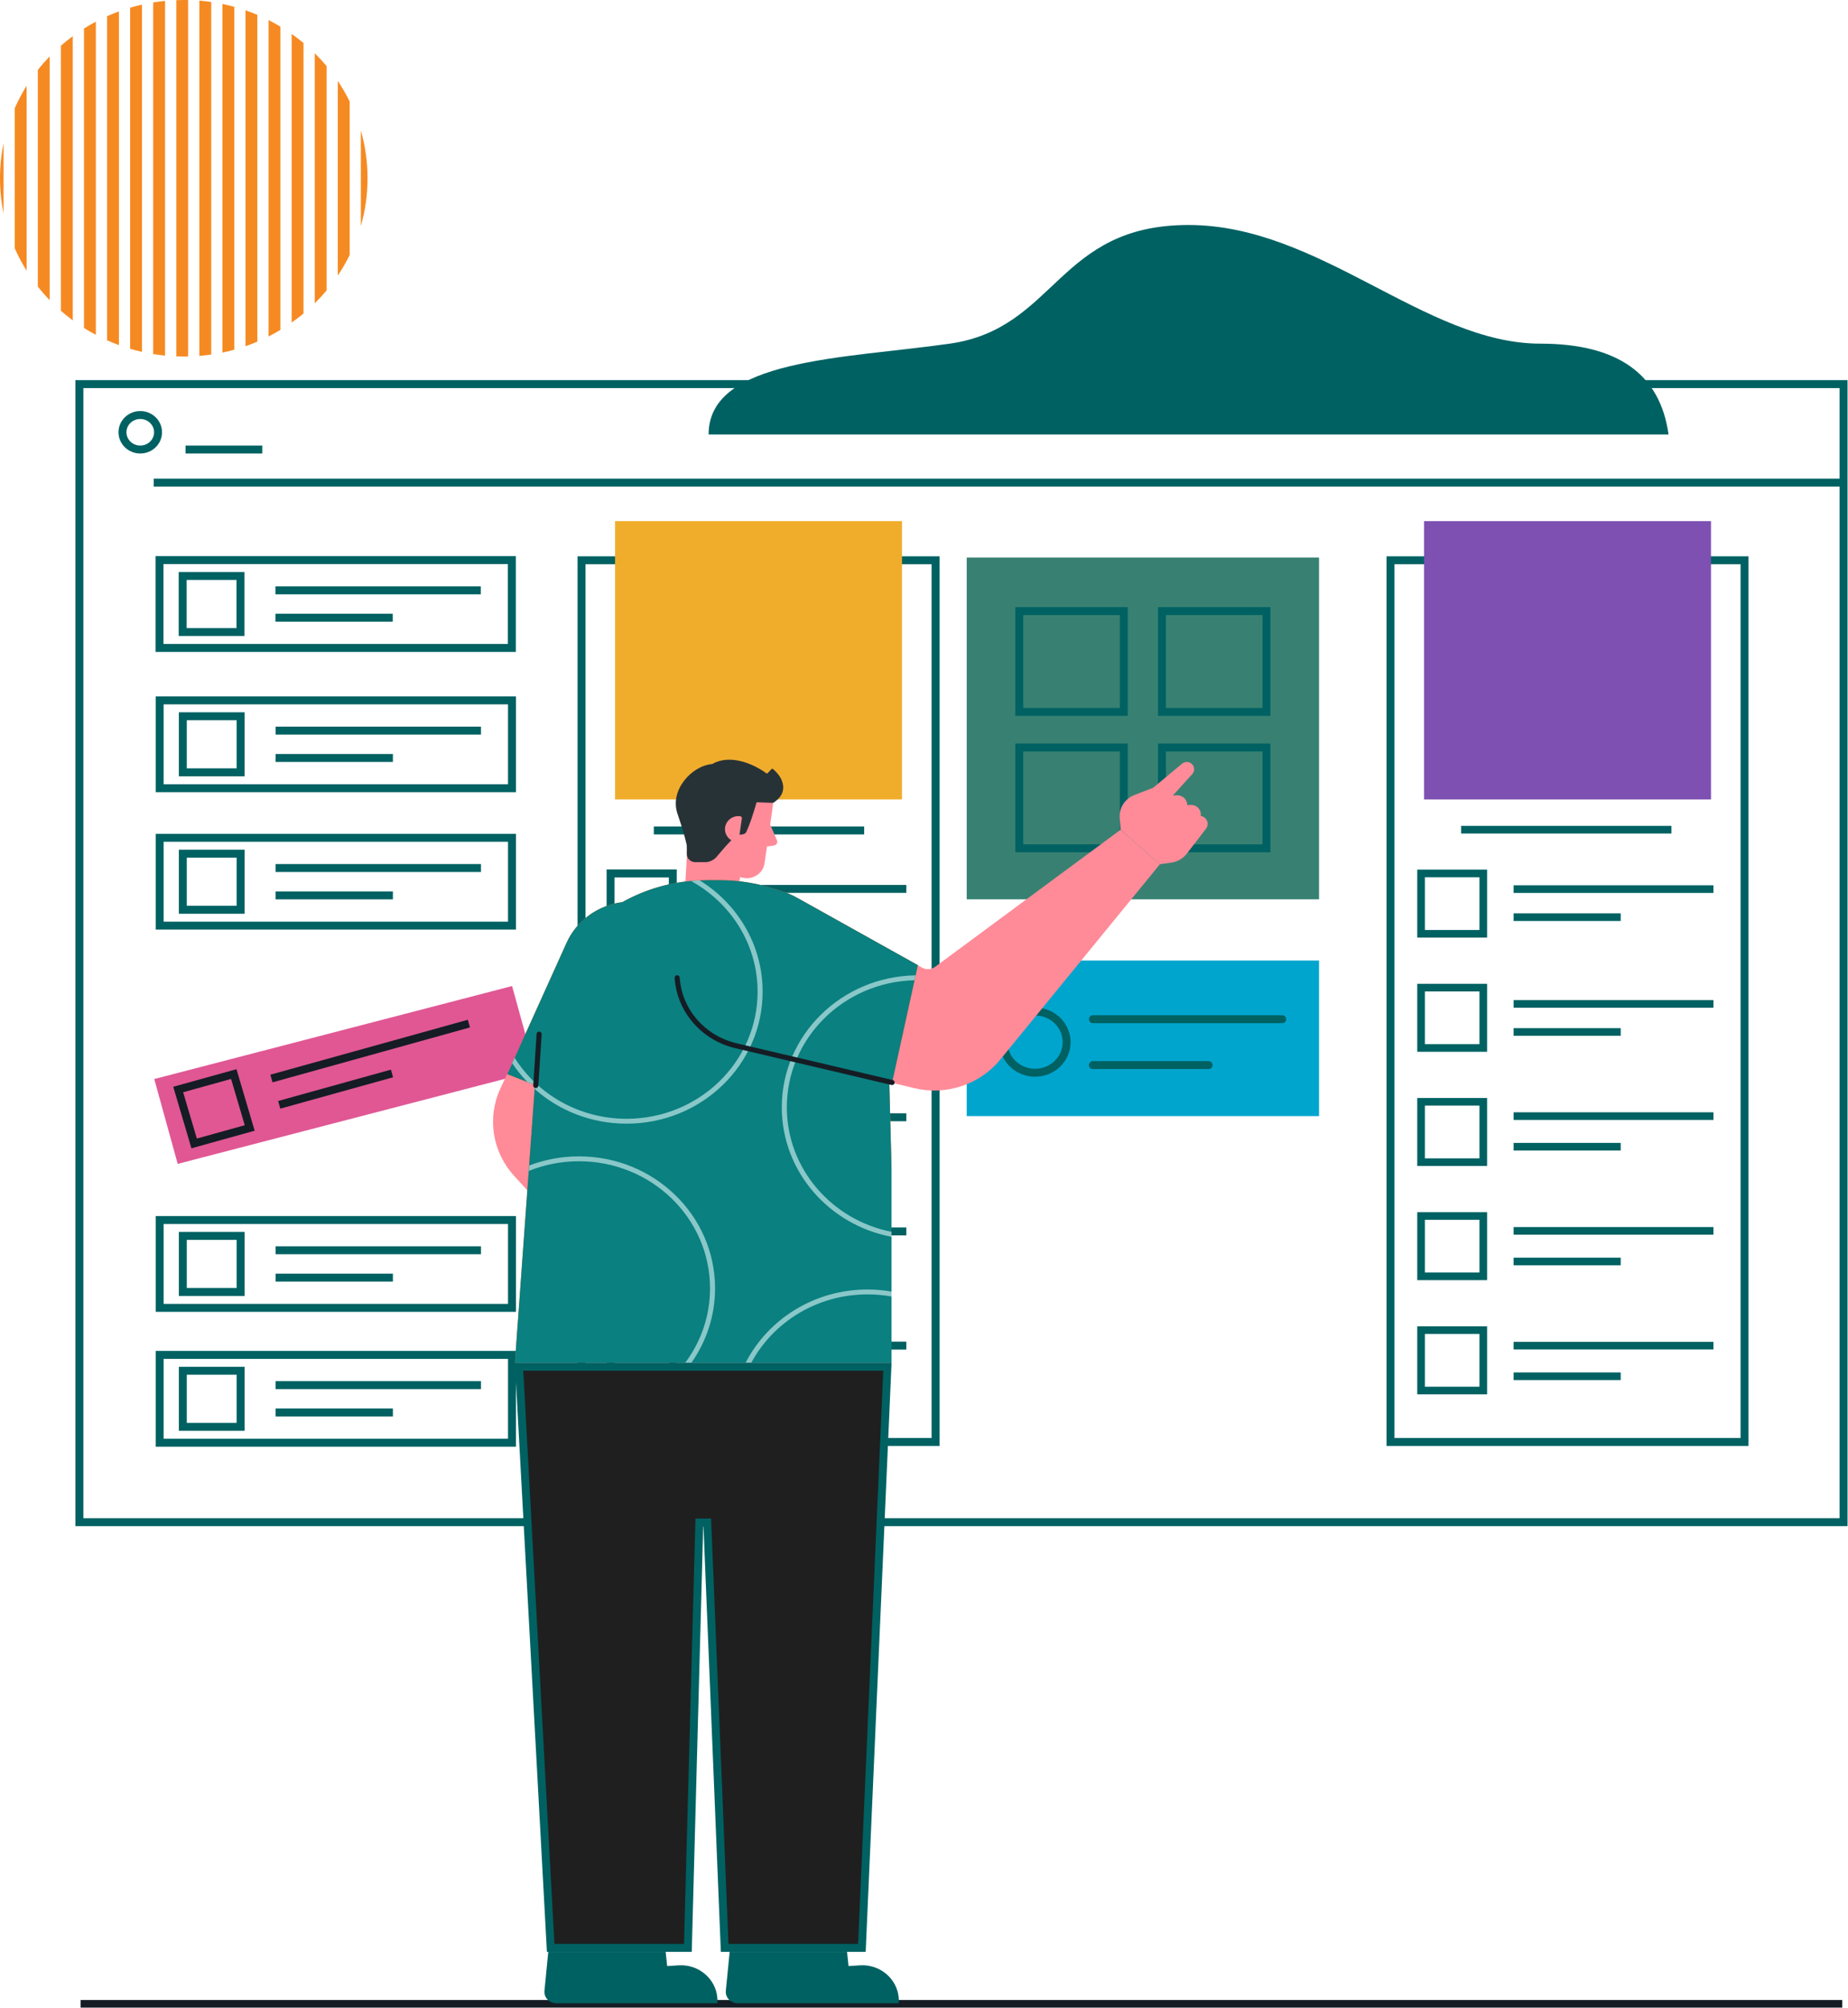 <svg width="416" height="452" viewBox="0 0 416 452" fill="none" xmlns="http://www.w3.org/2000/svg">
<path fill-rule="evenodd" clip-rule="evenodd" d="M159.514 97.785C159.514 97.785 231.542 97.785 375.6 97.785C373.716 84.161 364.111 77.349 346.786 77.349C320.797 77.349 297.136 50.639 267.557 50.639C237.978 50.639 237.833 73.938 213.793 77.349C189.754 80.76 159.514 80.76 159.514 97.785Z" fill="#006162"/>
<path fill-rule="evenodd" clip-rule="evenodd" d="M81.235 29.375C82.213 32.796 82.735 36.399 82.735 40.121C82.735 43.843 82.213 47.447 81.235 50.867L81.235 29.375ZM78.711 57.405L78.711 22.838C77.924 21.241 77.031 19.702 76.041 18.23L76.041 62.013C77.031 60.541 77.924 59.002 78.711 57.405ZM73.517 65.372C72.675 66.379 71.784 67.346 70.847 68.269L70.847 11.973C71.784 12.896 72.675 13.863 73.517 14.87L73.517 65.372ZM68.323 9.686L68.323 70.557C67.462 71.274 66.572 71.958 65.652 72.605L65.652 7.637C66.572 8.285 67.462 8.968 68.323 9.686ZM63.128 5.993L63.128 74.25C62.259 74.772 61.369 75.264 60.458 75.724L60.458 4.518C61.369 4.979 62.259 5.471 63.128 5.993ZM57.934 3.347L57.934 76.896C57.059 77.267 56.169 77.61 55.264 77.923L55.264 2.32C56.169 2.633 57.059 2.975 57.934 3.347ZM52.74 1.535L52.74 78.708C51.861 78.951 50.971 79.166 50.07 79.353L50.07 0.889C50.971 1.076 51.861 1.292 52.74 1.535ZM47.546 0.444L47.546 79.798C46.664 79.926 45.774 80.027 44.876 80.1L44.876 0.142C45.774 0.215 46.664 0.316 47.546 0.444ZM42.352 0.011L42.352 80.232C42.025 80.239 41.697 80.243 41.368 80.243C40.803 80.243 40.241 80.232 39.681 80.21L39.681 0.033C40.241 0.011 40.803 0 41.368 0C41.697 0 42.025 0.004 42.352 0.011ZM37.157 0.205L37.157 80.037C36.258 79.949 35.368 79.833 34.487 79.69L34.487 0.552C35.368 0.409 36.258 0.293 37.157 0.205ZM31.963 1.041L31.963 79.201C31.061 78.998 30.171 78.766 29.293 78.507L29.293 1.736C30.171 1.477 31.061 1.245 31.963 1.041ZM26.769 2.57L26.769 77.673C25.863 77.341 24.973 76.98 24.099 76.59L24.099 3.652C24.973 3.262 25.863 2.901 26.769 2.57ZM21.575 4.882L21.575 75.361C20.663 74.878 19.773 74.363 18.905 73.818L18.905 6.425C19.773 5.879 20.663 5.364 21.575 4.882ZM16.381 8.143V72.099C15.46 71.421 14.569 70.707 13.71 69.958L13.71 10.285C14.569 9.536 15.46 8.821 16.381 8.143ZM11.186 12.683L11.186 67.56C10.246 66.587 9.354 65.568 8.516 64.508V15.735C9.354 14.674 10.246 13.656 11.186 12.683ZM5.992 19.312V60.931C4.986 59.325 4.092 57.644 3.322 55.9L3.322 24.342C4.092 22.599 4.986 20.918 5.992 19.312ZM0.798 32.24V48.003C0.275 45.455 9.91821e-05 42.819 9.91821e-05 40.121C9.91821e-05 37.424 0.275 34.788 0.798 32.24Z" fill="#F68A22"/>
<path fill-rule="evenodd" clip-rule="evenodd" d="M217.615 125.489H296.927V202.411H217.615V125.489Z" fill="#388172"/>
<path fill-rule="evenodd" clip-rule="evenodd" d="M252.976 168.241V190.93H229.452V168.241H252.976ZM285.089 168.241V190.93H261.565V168.241H285.089ZM252.976 137.543V160.232H229.452V137.543H252.976ZM285.089 137.543V160.232H261.565V137.543H285.089Z" stroke="#006162" stroke-width="1.788"/>
<path fill-rule="evenodd" clip-rule="evenodd" d="M17.871 86.453V342.597H415V86.453H17.871Z" stroke="#006162" stroke-width="1.788"/>
<path fill-rule="evenodd" clip-rule="evenodd" d="M217.615 216.188H296.927V251.204H217.615V216.188Z" fill="#00A5CE"/>
<path d="M233.004 241.446C236.926 241.446 240.106 238.362 240.106 234.557C240.106 230.753 236.926 227.669 233.004 227.669C229.081 227.669 225.901 230.753 225.901 234.557C225.901 238.362 229.081 241.446 233.004 241.446Z" stroke="#006162" stroke-width="1.788"/>
<path d="M246.025 229.391H288.64" stroke="#006162" stroke-width="1.788" stroke-linecap="round"/>
<path d="M246.025 239.723H272.067" stroke="#006162" stroke-width="1.788" stroke-linecap="round"/>
<path fill-rule="evenodd" clip-rule="evenodd" d="M34.725 242.86L115.271 221.928L120.547 241.024L40.001 261.956L34.725 242.86Z" fill="#E05794"/>
<path fill-rule="evenodd" clip-rule="evenodd" d="M40.115 245.22L52.625 241.741L56.212 253.873L43.703 257.352L40.115 245.22Z" stroke="#151C24" stroke-width="1.788"/>
<path d="M62.855 248.664L88.244 241.604M61.105 242.744L105.55 230.383L61.105 242.744Z" stroke="#151C24" stroke-width="1.788"/>
<path fill-rule="evenodd" clip-rule="evenodd" d="M35.942 274.592H115.253V294.362H35.942V274.592Z" stroke="#006162" stroke-width="1.788"/>
<path fill-rule="evenodd" clip-rule="evenodd" d="M41.153 278.166H54.167V290.788H41.153V278.166Z" stroke="#006162" stroke-width="1.788"/>
<path d="M62.033 287.557H88.445M62.033 281.398H108.27H62.033Z" stroke="#006162" stroke-width="1.788"/>
<path fill-rule="evenodd" clip-rule="evenodd" d="M35.942 157.635H115.253V177.405H35.942V157.635Z" stroke="#006162" stroke-width="1.788"/>
<path fill-rule="evenodd" clip-rule="evenodd" d="M41.153 161.209H54.167V173.831H41.153V161.209Z" stroke="#006162" stroke-width="1.788"/>
<path d="M62.033 170.599H88.445M62.033 164.44H108.27H62.033Z" stroke="#006162" stroke-width="1.788"/>
<path fill-rule="evenodd" clip-rule="evenodd" d="M35.909 126.063H115.22V145.832H35.909V126.063Z" stroke="#006162" stroke-width="1.788"/>
<path fill-rule="evenodd" clip-rule="evenodd" d="M41.12 129.636H54.134V142.258H41.12V129.636Z" stroke="#006162" stroke-width="1.788"/>
<path d="M62 139.027H88.412M62 132.868H108.236H62Z" stroke="#006162" stroke-width="1.788"/>
<path fill-rule="evenodd" clip-rule="evenodd" d="M35.942 304.945H115.253V324.715H35.942V304.945Z" stroke="#006162" stroke-width="1.788"/>
<path fill-rule="evenodd" clip-rule="evenodd" d="M41.153 308.519H54.167V321.141H41.153V308.519Z" stroke="#006162" stroke-width="1.788"/>
<path d="M62.033 317.91H88.445M62.033 311.751H108.27H62.033Z" stroke="#006162" stroke-width="1.788"/>
<path fill-rule="evenodd" clip-rule="evenodd" d="M35.942 188.562H115.253V208.332H35.942V188.562Z" stroke="#006162" stroke-width="1.788"/>
<path fill-rule="evenodd" clip-rule="evenodd" d="M41.153 192.136H54.167V204.758H41.153V192.136Z" stroke="#006162" stroke-width="1.788"/>
<path d="M62.033 201.527H88.445M62.033 195.368H108.27H62.033Z" stroke="#006162" stroke-width="1.788"/>
<path d="M31.575 101.176C33.786 101.176 35.579 99.438 35.579 97.293C35.579 95.149 33.786 93.41 31.575 93.41C29.364 93.41 27.572 95.149 27.572 97.293C27.572 99.438 29.364 101.176 31.575 101.176Z" stroke="#006162" stroke-width="1.788"/>
<path d="M34.607 108.622H415" stroke="#006162" stroke-width="1.788"/>
<path d="M41.77 101.176H59.033" stroke="#006162" stroke-width="1.788"/>
<path fill-rule="evenodd" clip-rule="evenodd" d="M137.447 222.286H151.452V235.869H137.447V222.286Z" stroke="#006162" stroke-width="1.716"/>
<path d="M158.051 232.392H182.69M158.051 225.764H204.025H158.051Z" stroke="#006162" stroke-width="1.716"/>
<path fill-rule="evenodd" clip-rule="evenodd" d="M137.447 247.984H151.452V261.568H137.447V247.984Z" stroke="#006162" stroke-width="1.716"/>
<path fill-rule="evenodd" clip-rule="evenodd" d="M137.447 273.682H151.452V287.266H137.447V273.682Z" stroke="#006162" stroke-width="1.716"/>
<path fill-rule="evenodd" clip-rule="evenodd" d="M137.447 299.381H151.452V312.964H137.447V299.381Z" stroke="#006162" stroke-width="1.716"/>
<path fill-rule="evenodd" clip-rule="evenodd" d="M319.893 196.588H333.898V210.171H319.893V196.588Z" stroke="#006162" stroke-width="1.716"/>
<path d="M340.725 206.429H364.833M340.725 200.114H385.708H340.725Z" stroke="#006162" stroke-width="1.716"/>
<path fill-rule="evenodd" clip-rule="evenodd" d="M319.893 222.286H333.898V235.869H319.893V222.286Z" stroke="#006162" stroke-width="1.716"/>
<path d="M340.725 232.261H364.833M340.725 225.946H385.708H340.725Z" stroke="#006162" stroke-width="1.716"/>
<path fill-rule="evenodd" clip-rule="evenodd" d="M319.893 247.984H333.898V261.568H319.893V247.984Z" stroke="#006162" stroke-width="1.716"/>
<path d="M340.725 258.093H364.833M340.725 251.205H385.708H340.725Z" stroke="#006162" stroke-width="1.716"/>
<path fill-rule="evenodd" clip-rule="evenodd" d="M319.893 273.682H333.898V287.266H319.893V273.682Z" stroke="#006162" stroke-width="1.716"/>
<path d="M340.725 283.925H364.833M340.725 277.036H385.708H340.725Z" stroke="#006162" stroke-width="1.716"/>
<path fill-rule="evenodd" clip-rule="evenodd" d="M319.893 299.381H333.898V312.964H319.893V299.381Z" stroke="#006162" stroke-width="1.716"/>
<path d="M340.725 309.757H364.833M340.725 302.869H385.708H340.725Z" stroke="#006162" stroke-width="1.716"/>
<path fill-rule="evenodd" clip-rule="evenodd" d="M313.012 126.102H392.709V324.546H313.012V126.102Z" stroke="#006162" stroke-width="1.788"/>
<path fill-rule="evenodd" clip-rule="evenodd" d="M137.446 196.588H151.452V210.171H137.446V196.588Z" stroke="#006162" stroke-width="1.788"/>
<path d="M158.051 206.694H182.69M158.051 200.065H204.025H158.051Z" stroke="#006162" stroke-width="1.788"/>
<path d="M158.051 258.09H182.69M158.051 251.462H204.025H158.051Z" stroke="#006162" stroke-width="1.788"/>
<path d="M158.051 283.788H182.69M158.051 277.16H204.025H158.051Z" stroke="#006162" stroke-width="1.788"/>
<path d="M158.051 309.487H182.69M158.051 302.858H204.025H158.051Z" stroke="#006162" stroke-width="1.788"/>
<path fill-rule="evenodd" clip-rule="evenodd" d="M130.908 126.102H210.604V324.546H130.908V126.102Z" stroke="#006162" stroke-width="1.788"/>
<path d="M147.181 186.911H194.532" stroke="#006162" stroke-width="1.788"/>
<path fill-rule="evenodd" clip-rule="evenodd" d="M138.459 117.291H203.052V179.937H138.459V117.291Z" fill="#F0AD2C"/>
<path fill-rule="evenodd" clip-rule="evenodd" d="M320.564 117.291H385.157V179.937H320.564V117.291Z" fill="#7D50B2"/>
<path d="M328.907 186.744H376.257" stroke="#006162" stroke-width="1.716"/>
<path d="M18.152 451H414.71" stroke="#151C24" stroke-width="1.716"/>
<path fill-rule="evenodd" clip-rule="evenodd" d="M167.073 194.112L165.994 201.556L170.427 203.587C171.117 203.74 167.01 217.378 159.423 216.465L159.192 216.436C151.593 215.4 153.166 200.192 154.182 200.289L154.73 190.844L167.073 194.112Z" fill="#FF8B98"/>
<path fill-rule="evenodd" clip-rule="evenodd" d="M165.736 171.271C170.993 171.987 174.656 176.702 173.917 181.8L173.369 185.582L174.897 189.12C175.087 189.561 174.873 190.067 174.419 190.252C174.348 190.281 174.274 190.3 174.198 190.311L172.653 190.521L172.105 194.305C171.796 196.434 169.767 197.917 167.571 197.618C167.47 197.604 167.369 197.587 167.269 197.565L159.684 195.95C156.659 195.305 154.578 192.607 154.795 189.611L155.544 179.273C155.891 174.482 160.176 170.871 165.116 171.208C165.323 171.222 165.53 171.243 165.736 171.271Z" fill="#FF8B98"/>
<path fill-rule="evenodd" clip-rule="evenodd" d="M170.313 180.57L174.066 180.698C176.254 179.278 176.843 177.48 175.83 175.302C175.492 174.574 174.824 173.779 173.932 173.016C173.696 172.814 172.823 174.272 172.557 174.077C169.323 171.699 164.157 169.74 160.334 171.955C155.646 172.363 150.698 177.88 152.506 183.145L152.694 183.698C153.555 186.249 154.174 188.358 154.549 190.024L154.589 190.201C154.611 190.302 154.617 190.967 154.608 192.198C154.601 193.185 155.398 193.995 156.405 194.044L156.501 194.046H158.692C159.723 194.046 160.698 193.594 161.345 192.815L161.727 192.357C163.971 189.681 165.42 188.203 166.072 187.923C166.373 187.794 167.633 188.004 167.988 187.259C168.685 185.799 169.46 183.569 170.313 180.57Z" fill="#273237"/>
<path fill-rule="evenodd" clip-rule="evenodd" d="M155.879 229.868L137.348 251.745C136.676 252.538 136.555 253.643 137.041 254.555L159.146 296.081L150.469 302.611L115.759 264.686C110.816 259.285 109.598 251.575 112.646 244.986L127.616 212.626C131.401 204.443 141.31 200.785 149.748 204.457C150.455 204.765 151.139 205.12 151.796 205.519C159.721 210.345 162.113 220.487 157.138 228.173C156.756 228.763 156.335 229.33 155.879 229.868Z" fill="#FF8B98"/>
<path fill-rule="evenodd" clip-rule="evenodd" d="M137.953 251.08L114.196 241.757L127.547 212.187C130.354 205.97 137.004 202.247 143.958 202.998L145.785 203.196C151.85 203.851 157.039 207.718 159.254 213.233C161.477 218.767 160.416 225.035 156.488 229.59L137.953 251.08Z" fill="#FF5F13"/>
<path fill-rule="evenodd" clip-rule="evenodd" d="M166.642 183.715C166.873 183.746 167.034 183.953 167.001 184.177L166.219 189.575L165.801 189.518C164.148 189.293 162.997 187.811 163.229 186.209C163.461 184.606 164.989 183.489 166.642 183.715Z" fill="#FF8B98"/>
<path fill-rule="evenodd" clip-rule="evenodd" d="M115.908 306.723H200.682V263.005C200.682 262.692 200.678 262.378 200.669 262.065L199.926 233.879C199.411 214.382 183.268 198.678 163.168 198.121C161.863 198.085 160.565 198.077 159.274 198.098C158.66 198.108 158.052 198.125 157.447 198.15C138.197 198.937 122.629 213.623 121.283 232.264L115.908 306.723Z" fill="#FF5F13"/>
<path fill-rule="evenodd" clip-rule="evenodd" d="M179.832 202.627L207.595 217.802C208.517 218.306 209.66 218.229 210.501 217.607L252.263 186.744L261.104 194.517L225.155 238.496C220.53 244.156 212.913 246.658 205.693 244.891L166.143 235.21C156.401 232.825 150.496 223.232 152.955 213.784C153.161 212.992 153.424 212.215 153.741 211.458C157.568 202.323 168.307 197.928 177.725 201.64C178.448 201.925 179.152 202.255 179.832 202.627Z" fill="#FF8B98"/>
<path fill-rule="evenodd" clip-rule="evenodd" d="M252.264 186.745L252.058 184.088C251.885 181.847 253.233 179.756 255.387 178.927L259.583 177.311L266.088 171.887C266.749 171.335 267.739 171.381 268.342 171.992C268.951 172.607 268.973 173.571 268.394 174.213L264.022 179.049L264.813 178.994C266.075 178.907 267.17 179.828 267.261 181.051L267.265 181.13L267.266 181.209L267.959 181.164C269.175 181.084 270.227 181.975 270.31 183.155C270.318 183.277 270.316 183.399 270.303 183.52L270.286 183.641C271.305 183.799 272 184.728 271.837 185.716C271.789 186.006 271.67 186.28 271.489 186.516L267.155 192.139C266.317 193.226 265.071 193.948 263.687 194.147L261.104 194.518L252.264 186.745Z" fill="#FF8B98"/>
<path fill-rule="evenodd" clip-rule="evenodd" d="M206.615 217.228L200.812 243.64L165.672 235.365C158.284 233.625 152.921 227.426 152.438 220.067L152.311 218.135C151.89 211.716 155.177 205.602 160.844 202.263C166.529 198.912 173.644 198.83 179.411 202.048L206.615 217.228Z" fill="#FF5F13"/>
<path fill-rule="evenodd" clip-rule="evenodd" d="M159.273 198.098C160.565 198.077 161.863 198.085 163.168 198.121C167.249 198.234 171.168 198.972 174.825 200.239C176.41 200.632 177.953 201.234 179.411 202.048L206.616 217.228L200.812 243.64L200.179 243.491L200.669 262.065C200.673 262.222 200.676 262.378 200.678 262.535L200.682 263.005V306.723H115.908L120.421 244.2L114.196 241.757L127.547 212.187C129.829 207.132 134.652 203.726 140.114 203.033C145.252 200.151 151.153 198.407 157.447 198.15C158.051 198.125 158.66 198.108 159.273 198.098Z" fill="#0A8080"/>
<path fill-rule="evenodd" clip-rule="evenodd" d="M130.34 260.265C147.255 260.265 160.967 273.564 160.967 289.97C160.967 296.185 158.999 301.954 155.635 306.724H154.246C157.76 302.015 159.832 296.227 159.832 289.97C159.832 274.172 146.628 261.366 130.34 261.366C126.33 261.366 122.508 262.142 119.024 263.547L119.112 262.324C122.589 260.995 126.376 260.265 130.34 260.265ZM195.282 290.228C197.124 290.228 198.929 290.386 200.682 290.688V291.808C198.931 291.494 197.126 291.33 195.282 291.33C183.908 291.33 174.037 297.575 169.117 306.723H167.842C172.856 296.946 183.26 290.228 195.282 290.228ZM206.112 219.52L205.868 220.627C189.926 221.011 177.123 233.666 177.123 249.221C177.123 263.047 187.237 274.582 200.681 277.245L200.681 278.369C186.606 275.689 175.988 263.658 175.988 249.221C175.988 232.979 189.429 219.781 206.112 219.52ZM171.674 223.2C171.674 239.606 157.962 252.905 141.047 252.905C133.07 252.905 125.806 249.948 120.356 245.102L120.421 244.2L118.717 243.531C117.453 242.227 116.31 240.811 115.304 239.302L115.855 238.082C121.034 246.311 130.379 251.804 141.047 251.804C157.335 251.804 170.539 238.998 170.539 223.2C170.539 212.506 164.488 203.183 155.525 198.275C156.002 198.233 156.482 198.198 156.964 198.173L157.509 198.147C166.026 203.423 171.674 212.672 171.674 223.2Z" fill="#8AC7C8"/>
<path d="M200.812 243.641L165.672 235.365C158.284 233.625 152.921 227.426 152.438 220.067" stroke="#151C24" stroke-width="1.144" stroke-linecap="round" stroke-linejoin="round"/>
<path d="M120.607 244.314L121.363 232.758" stroke="#151C24" stroke-width="1.144" stroke-linecap="round" stroke-linejoin="round"/>
<path d="M157.426 342.677L154.848 438.415H123.96L116.852 307.617H199.762L194.018 438.415H163.127L159.214 342.664L157.426 342.677Z" fill="#1F1F1F" stroke="#006162" stroke-width="1.788"/>
<path fill-rule="evenodd" clip-rule="evenodd" d="M164.25 439.309H190.678L191.012 442.508L193.55 442.34C198.081 442.039 202.006 445.358 202.316 449.752C202.337 450.051 202.34 450.35 202.327 450.649L202.313 450.873H166.028C164.565 450.873 163.379 449.722 163.379 448.303C163.379 448.222 163.383 448.14 163.391 448.059L164.25 439.309Z" fill="#006162"/>
<path fill-rule="evenodd" clip-rule="evenodd" d="M123.421 439.309H149.849L150.182 442.508L152.721 442.34C157.252 442.039 161.176 445.358 161.487 449.752C161.508 450.051 161.511 450.35 161.498 450.649L161.484 450.873H125.199C123.736 450.873 122.55 449.722 122.55 448.303C122.55 448.222 122.554 448.14 122.562 448.059L123.421 439.309Z" fill="#006162"/>
</svg>
